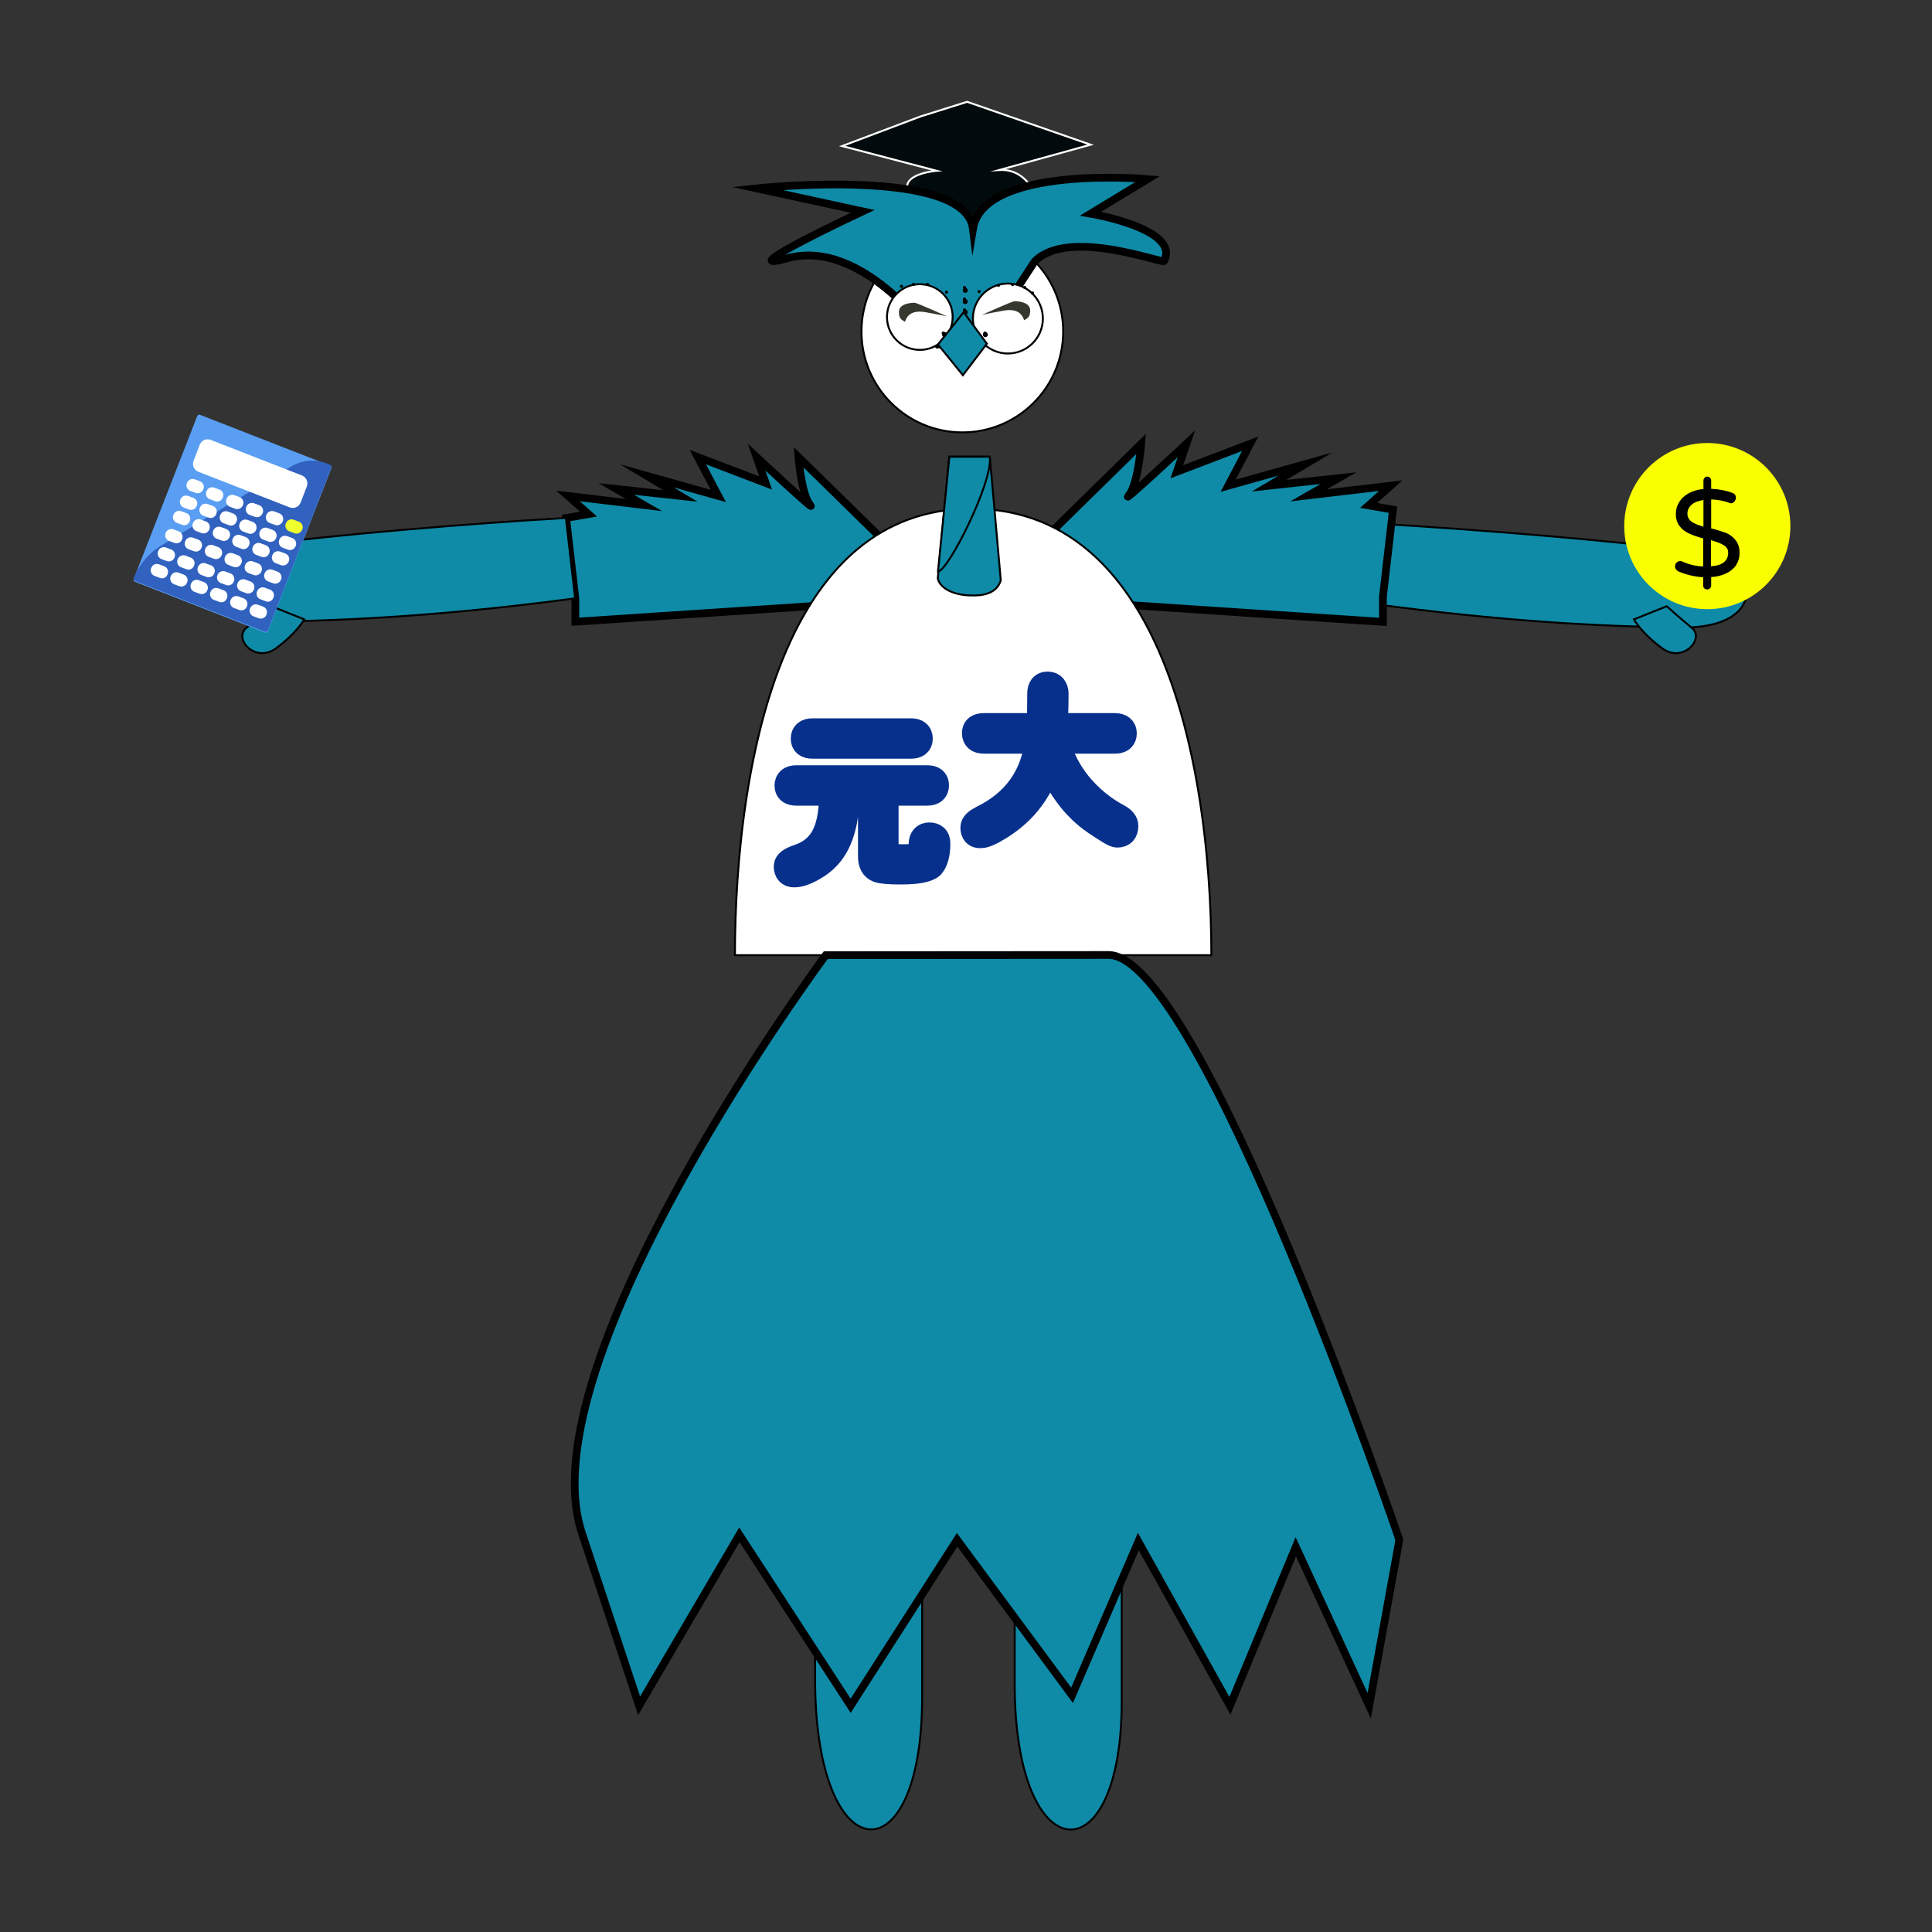 <?xml version="1.0" encoding="utf-8"?>
<!-- Generator: Adobe Illustrator 26.0.2, SVG Export Plug-In . SVG Version: 6.00 Build 0)  -->
<svg version="1.1" id="Layer_1" xmlns="http://www.w3.org/2000/svg" xmlns:xlink="http://www.w3.org/1999/xlink" x="0px" y="0px"
	 viewBox="0 0 1000 1000" style="enable-background:new 0 0 1000 1000;" xml:space="preserve">
<rect x="0" y="0" width="1000" height="1000" fill="#333333" stroke="none"/>
<style type="text/css">
	.st0{fill:#0F8BA8;stroke:#000000;stroke-miterlimit:10;}
	.st1{fill:#0F8BA8;stroke:#000000;stroke-width:4;stroke-miterlimit:10;}
	.st2{fill:#FFFFFF;stroke:#000000;stroke-linecap:round;stroke-linejoin:round;stroke-miterlimit:10;}
	.st3{fill:#FFFFFF;}
	.st4{fill:#010A0C;stroke:#FFFFFF;stroke-miterlimit:10;}
	.st5{fill:#FFFFFF;stroke:#000000;stroke-width:1;stroke-linecap:round;stroke-linejoin:round;stroke-miterlimit:10;}
	.st6{fill:#35382E;}
	.st7{fill:none;stroke:#000000;stroke-miterlimit:10;}
	.st8{stroke:#000000;stroke-miterlimit:10;}
	.st9{fill:#06308C;stroke:#06308C;stroke-width:14;stroke-miterlimit:10;}
	.st10{fill:#599EF3;}
	.st11{fill:#3162BF;}
	.st12{fill:#F0FF2E;}
	.st13{fill:#F9FF00;}
	.st14{display:none;}
	.st15{display:inline;}
	.st16{display:inline;fill:none;stroke:#000000;stroke-miterlimit:10;}
</style>
<g id="illustration">
	<path class="st0" d="M711.6,312.7c64.5,8.6,113.3,11.5,158.7,12.1s42.4-34.2,5.3-39.5c-37.1-5.3-114.5-11.5-162.2-14.2L711.6,312.7
		z"/>
	<path class="st1" d="M546.5,273.1l44.2-43.4c0,0-1.6,21-6.5,26.7c-4.9,5.8,29.9-26.7,29.9-26.7l-5,14.5l38-14.5l-11.4,21.7l40-11.2
		l-18.8,11.2l35.9-3.9l-15.5,8.9l42.5-5l-11.4,10.2l12.6,2.2l-5.2,45v13.1l-130.9-8.7l-33.1-5.2L546.5,273.1z"/>
	<path class="st1" d="M454.2,276.7l-40.9-40.1c0,0,1.5,19.4,6,24.7c4.5,5.3-27.7-24.7-27.7-24.7l4.7,13.4l-35.1-13.4l10.6,20.1
		l-37-10.4l17.4,10.4l-33.2-3.6l14.3,8.3l-39.3-4.7l10.6,9.4l-11.6,2l4.8,41.6v12.1l121.1-8l30.7-4.8L454.2,276.7z"/>
	<path class="st0" d="M845.7,320.6l17-6.8c0,0,6.1,5.5,13,11.2s-4.7,18.4-15.3,10.6C849.7,327.8,845.7,320.6,845.7,320.6z"/>
	<path class="st0" d="M292.9,268.1c-47.7,2.7-123.1,8.9-160.2,14.2c-37.1,5.3-40.1,40.1,5.3,39.5s95.2-3.5,159.7-12.1L292.9,268.1z"
		/>
	<path class="st0" d="M157.5,320.6l-17-6.8c0,0-6.1,5.5-13,11.2s4.7,18.4,15.3,10.6C153.5,327.8,157.5,320.6,157.5,320.6z"/>
	<path class="st0" d="M525.2,778.2v93.4c0,97.4,55.4,100.4,55.4,9V777.2L525.2,778.2z"/>
	<path class="st0" d="M421.9,772.9v96.3c0,100.4,55.4,103.5,55.4,9.3V771.9L421.9,772.9z"/>
	<path class="st2" d="M380.4,494.4c0-47.3,6-116.9,31.1-167.4c8.4-16.8,18.9-31.5,32-42.5c15.7-13.2,35.3-21.2,59.4-21.2
		c26.1,0,46.9,9.2,63.4,24.3c10.3,9.4,19,21.2,26.2,34.4C620,372.4,627,444.5,627,494.4H380.4L380.4,494.4z"/>
	<ellipse class="st3" cx="502.8" cy="298.7" rx="22" ry="16.3"/>
	<path class="st0" d="M491.4,236.4h20.9c0,0,4.3,47.5,5.7,64c-2.1,6.8-9.1,8-15.5,7.8c-8.2-0.1-15.9-3.3-17.1-8.8L491.4,236.4z"/>
	<path class="st0" d="M491.4,236.4h20.9c1.9,12.6-21.6,59.4-26.8,59.4L491.4,236.4z"/>
	<circle class="st2" cx="498.1" cy="171.6" r="52.2"/>
	<path class="st4" d="M476.4,60.3l-40.5,15.3l48.9,12.8c0,0-19.9,1.5-14.3,11.7c32.2,32.2,65.5,1.2,65.5,1.2s-4.6-14.1-18.8-13.3
		c47.3-13.1,47.3-13.1,47.3-13.1l-63.9-22.2L476.4,60.3z"/>
	<path class="st1" d="M391.6,97.5c0,0,108-11.6,112,20.9c5.5-33.3,90.4-25.7,90.4-25.7l-29.5,17.9c0,0,46.7,7.8,38,24.5
		c-0.8,1.5-49.8-17.5-67,0.3L508,177.5l-22.5,0.8c0,0-37.6-55.8-78.1-44.6c-31.3,8.7,39.1-24.3,39.1-24.3L391.6,97.5z"/>
	
		<ellipse transform="matrix(0.316 -0.949 0.949 0.316 200.112 607.889)" class="st5" cx="521.8" cy="165.1" rx="18.1" ry="18.1"/>
	<circle class="st2" cx="476.1" cy="164.1" r="17"/>
	<g>
		<circle id="leftBrow1_1_" cx="530.4" cy="148.8" r="0.8"/>
		<circle id="leftBrow4_1_" cx="506.8" cy="150.9" r="0.8"/>
		<circle id="leftBrow3_1_" cx="516.8" cy="147.7" r="0.8"/>
		<circle id="leftBrow0_1_" cx="534.4" cy="151.7" r="0.8"/>
		<circle id="leftBrow2_1_" cx="524.1" cy="147.3" r="0.8"/>
	</g>
	<g>
		<circle id="rightBrow1_1_" cx="466.6" cy="148.2" r="0.8"/>
		<circle id="rightBrow4_1_" cx="489.9" cy="151.2" r="0.8"/>
		<circle id="rightBrow3_1_" cx="480.1" cy="147.2" r="0.8"/>
		<circle id="rightBrow0_1_" cx="462.6" cy="151.9" r="0.8"/>
		<circle id="rightBrow2_1_" cx="472.8" cy="147.2" r="0.8"/>
	</g>
	<g>
		<circle id="Eye1" cx="499.5" cy="155.6" r="0.8"/>
		<circle id="Eye0" cx="499.5" cy="149.8" r="0.8"/>
		<circle id="Eye3" cx="499.5" cy="168.2" r="0.8"/>
		<circle id="rightEye0_00000081611257768153792440000006291407489736388532_" cx="488.8" cy="172.7" r="0.8"/>
		<circle id="rightEye1_00000042008315304097857240000008610243630418942911_" cx="494" cy="172.7" r="0.8"/>
		<circle id="Eye2" cx="499.5" cy="161.1" r="0.8"/>
		<circle id="Eye4" cx="499.5" cy="173.5" r="0.8"/>
		<circle id="leftEye0_00000004524606546506936050000004266365345592802738_" cx="509.9" cy="172.7" r="0.8"/>
		<circle id="leftEye1_00000160187646918699768190000017486383562574340286_" cx="505.1" cy="172.7" r="0.8"/>
	</g>
	<g>
		<circle id="Eye1_00000020364339390683758250000006559555728053628032_" cx="499.2" cy="154.8" r="0.8"/>
		<circle id="Eye0_00000155139215685294336890000012619826737531253689_" cx="499.2" cy="148.8" r="0.8"/>
		<circle id="Eye3_00000035491806058080377030000005696547873003789709_" cx="499.2" cy="167.7" r="0.8"/>
		<circle id="rightEye0_00000176753761161004479700000007247058655722088882_" cx="488.2" cy="172.4" r="0.8"/>
		<circle id="rightEye1_00000164486385875308376450000011540649575715265174_" cx="493.5" cy="172.4" r="0.8"/>
		<circle id="Eye2_00000057105910258195910870000017614515964939794587_" cx="499.2" cy="160.4" r="0.8"/>
		<circle id="Eye4_00000021799447803955048280000013849568676717484183_" cx="499.2" cy="173.2" r="0.8"/>
		<circle id="leftEye0_00000137810160921588989280000017315195943377107892_" cx="509.8" cy="172.4" r="0.8"/>
		<circle id="leftEye1_00000119080277420357358060000010874399258022514345_" cx="504.9" cy="172.4" r="0.8"/>
	</g>
	<path class="st6" d="M473.3,156.7c0,0-7.8-0.1-8,4.5c-0.2,4.5,2.3,4.5,2.9,5.3s0.5-6.8,10.9-4.9s11.2,2.2,11.2,2.2
		S474.4,156.6,473.3,156.7z"/>
	<path class="st6" d="M525.2,155.9c0,0,7.8-0.1,8,4.5c0.2,4.5-2.3,4.5-2.9,5.3s-0.5-6.8-10.9-4.9s-11.2,2.2-11.2,2.2
		S524.1,155.8,525.2,155.9z"/>
	<g>
		<circle id="nose1_00000006684749373908622000000016191641951720228239_" class="st7" cx="499.6" cy="156.1" r="0.8"/>
		<circle id="nose0_00000022545707968621264270000017413918354742073219_" class="st7" cx="499.6" cy="150.3" r="0.8"/>
		<circle id="nose3_00000065069542036135648760000017845787745490038917_" class="st7" cx="499.6" cy="168.7" r="0.8"/>
		<circle id="rightNose0_00000005225164740355467620000011868712767585962155_" class="st8" cx="488.9" cy="173.2" r="0.8"/>
		<circle id="rightNose1_00000004509038741366050990000009572962454979352499_" class="st8" cx="494.1" cy="173.2" r="0.8"/>
		<circle id="nose2_00000068676950634685763560000002227103371097740935_" class="st7" cx="499.6" cy="161.6" r="0.8"/>
		<circle id="nose4_00000026872080488193188870000012016461616692607163_" class="st7" cx="499.6" cy="174" r="0.8"/>
		<circle id="leftNose0_00000003100292247341161130000012550600210831956143_" class="st8" cx="510" cy="173.2" r="0.8"/>
		<circle id="leftNose1_00000168117134667346052700000008181593255620332983_" class="st8" cx="505.2" cy="173.2" r="0.8"/>
		<polygon class="st0" points="498.8,161.6 485.5,178.3 498.4,194.2 510.8,177.9 		"/>
	</g>
	<path class="st9" d="M407.5,448.4c0-0.9,0.5-1.6,1.4-2.3c1-0.7,2.4-1.4,4.5-2.1c6-2,10.4-5.5,13.2-10.6c2.9-5.1,4.4-12.9,4.4-23.4
		h-18.8c-2.9,0-4.3-1.1-4.3-3.4s1.4-3.5,4.3-3.5H480c2.8,0,4.2,1.1,4.2,3.4s-1.4,3.5-4.2,3.5h-21.9v30c0,1.9,0.7,3.1,2.2,3.5
		c1.3,0.3,3.8,0.5,7.5,0.5c4.5,0,7.2-0.5,8.1-1.6c0.9-0.9,1.3-2.8,1.4-5.5c0.1-2.8,1.4-4.2,3.7-4.2c1.3,0,2.2,0.3,2.9,0.9
		c0.6,0.6,1,1.5,1,2.9c0,5.2-1,9-2.9,11.3c-2.1,2-7.4,3-15.7,3c-6,0-9.9-0.3-11.7-1c-2.4-0.9-3.5-3.1-3.5-6.6v-33.1h-13.2l-0.1,3.8
		c-0.2,7.8-1.5,14.7-4,20.5c-2.3,5.5-5.9,9.9-10.7,13.1c-4.9,3.2-8.9,4.8-12,4.8C408.7,452.3,407.5,451,407.5,448.4z"/>
	<path class="st9" d="M416.3,382.3c0-2.3,1.4-3.5,4.3-3.5h51c2.8,0,4.2,1.2,4.2,3.5c0,2.2-1.4,3.4-4.2,3.4h-51
		C417.7,385.7,416.3,384.6,416.3,382.3z"/>
	<path class="st9" d="M504.1,428.3c0-0.8,0.4-1.5,1.1-2.2s1.8-1.4,3.3-2.2c17.2-8.4,26.9-22,29-40.8h-28.2c-1.5,0-2.6-0.3-3.3-0.9
		c-0.7-0.6-1.1-1.5-1.1-2.7s0.4-2.1,1.1-2.6s1.8-0.8,3.3-0.8h29c0.3-2.6,0.4-8.3,0.4-17.1c0-2.9,1.2-4.4,3.5-4.4
		c1.3,0,2.2,0.4,2.9,1.2c0.6,0.8,1,1.9,1,3.2c0,3.5-0.1,9.2-0.4,17.1H577c2.9,0,4.4,1.2,4.4,3.5c0,2.4-1.5,3.5-4.4,3.5h-30.5
		c2.1,8.4,5.9,16,11.5,23c5.7,7,12.7,12.8,21,17.2c2.1,1.2,3.2,2.6,3.2,4.2c0,2.8-1.3,4.2-3.9,4.2c-0.6,0-1.8-0.5-3.5-1.5
		s-4.2-2.6-7.6-4.9c-5.7-3.9-10.6-8.7-14.8-14.5c-4.4-6.1-7.5-12.1-9.3-18c-4.1,15.3-12.8,27-26,35.1c-4.4,2.7-7.5,4.1-9.4,4.1
		C505.3,432.2,504.1,430.9,504.1,428.3z"/>
	<path class="st1" d="M427.4,494.4c0,0-155.8,209.7-126.2,299.1c29.6,89.4,29.6,89.4,29.6,89.4l51.9-88.5l57.6,88.5l55.1-85.9
		l59.5,80.5l34.3-79.6l47.4,85l34.1-82.3l38,82.3l15.6-85.9c0,0-102.9-302.7-150.5-302.7C427.4,494.4,427.4,494.4,427.4,494.4z"/>
	<path class="st10" d="M171.5,242.4l-32.9,84.4c-0.2,0.5-0.8,0.8-1.4,0.6l-67.4-26.3c-0.5-0.2-0.8-0.8-0.6-1.4l32.9-84.4
		c0.2-0.5,0.8-0.8,1.4-0.6l67.4,26.3C171.5,241.2,171.8,241.9,171.5,242.4z"/>
	<path class="st11" d="M171.5,242l-32.9,84.4c-0.2,0.5-0.8,0.8-1.4,0.6l-67.4-26.3c-0.5-0.2-0.8-0.8-0.6-1.4l0,0
		c2.7-7,7.7-13,14.2-16.9l67.4-41c5.5-3.3,12.2-3.9,18.2-1.6l1.9,0.8C171.5,240.8,171.8,241.4,171.5,242z"/>
	<path class="st3" d="M158.8,251.8l-3.2,8.3c-0.9,2.3-3.4,3.4-5.7,2.5l-47.2-18.4c-2.3-0.9-3.4-3.4-2.5-5.7l3.2-8.3
		c0.9-2.3,3.4-3.4,5.7-2.5l47.2,18.4C158.6,247,159.7,249.6,158.8,251.8z"/>
	<path class="st3" d="M101.2,255.1l-2.7-1c-1.6-0.6-2.4-2.4-1.8-4l0.1-0.2c0.6-1.6,2.4-2.4,4-1.8l2.7,1c1.6,0.6,2.4,2.4,1.8,4
		l-0.1,0.2C104.5,255,102.8,255.7,101.2,255.1z"/>
	<path class="st3" d="M111.3,259.4l-2.7-1c-1.6-0.6-2.4-2.4-1.8-4l0.1-0.2c0.6-1.6,2.4-2.4,4-1.8l2.7,1c1.6,0.6,2.4,2.4,1.8,4
		l-0.1,0.2C114.7,259.2,112.9,260,111.3,259.4z"/>
	<path class="st3" d="M121.7,263.3l-2.7-1c-1.6-0.6-2.4-2.4-1.8-4l0.1-0.2c0.6-1.6,2.4-2.4,4-1.8l2.7,1c1.6,0.6,2.4,2.4,1.8,4
		l-0.1,0.2C125.1,263.1,123.3,263.9,121.7,263.3z"/>
	<path class="st3" d="M131.9,267.5l-2.7-1c-1.6-0.6-2.4-2.4-1.8-4l0.1-0.2c0.6-1.6,2.4-2.4,4-1.8l2.7,1c1.6,0.6,2.4,2.4,1.8,4
		l-0.1,0.2C135.2,267.4,133.4,268.1,131.9,267.5z"/>
	<path class="st3" d="M142.3,271.7l-2.7-1c-1.6-0.6-2.4-2.4-1.8-4l0.1-0.2c0.6-1.6,2.4-2.4,4-1.8l2.7,1c1.6,0.6,2.4,2.4,1.8,4
		l-0.1,0.2C145.6,271.5,143.8,272.3,142.3,271.7z"/>
	<path class="st12" d="M152.4,276l-2.7-1c-1.6-0.6-2.4-2.4-1.8-4l0.1-0.2c0.6-1.6,2.4-2.4,4-1.8l2.7,1c1.6,0.6,2.4,2.4,1.8,4
		l-0.1,0.2C155.7,275.8,154,276.6,152.4,276z"/>
	<path class="st3" d="M97.8,263.7l-2.7-1c-1.6-0.6-2.4-2.4-1.8-4l0.1-0.2c0.6-1.6,2.4-2.4,4-1.8l2.7,1c1.6,0.6,2.4,2.4,1.8,4
		l-0.1,0.2C101.2,263.5,99.4,264.3,97.8,263.7z"/>
	<path class="st3" d="M107.9,267.9l-2.7-1c-1.6-0.6-2.4-2.4-1.8-4l0.1-0.2c0.6-1.6,2.4-2.4,4-1.8l2.7,1c1.6,0.6,2.4,2.4,1.8,4
		l-0.1,0.2C111.3,267.8,109.5,268.5,107.9,267.9z"/>
	<path class="st3" d="M118.4,271.8l-2.7-1c-1.6-0.6-2.4-2.4-1.8-4l0.1-0.2c0.6-1.6,2.4-2.4,4-1.8l2.7,1c1.6,0.6,2.4,2.4,1.8,4
		l-0.1,0.2C121.8,271.7,120,272.5,118.4,271.8z"/>
	<path class="st3" d="M128.5,276.1l-2.7-1c-1.6-0.6-2.4-2.4-1.8-4l0.1-0.2c0.6-1.6,2.4-2.4,4-1.8l2.7,1c1.6,0.6,2.4,2.4,1.8,4
		l-0.1,0.2C131.9,275.9,130.1,276.7,128.5,276.1z"/>
	<path class="st3" d="M138.9,280.3l-2.7-1c-1.6-0.6-2.4-2.4-1.8-4l0.1-0.2c0.6-1.6,2.4-2.4,4-1.8l2.7,1c1.6,0.6,2.4,2.4,1.8,4
		l-0.1,0.2C142.3,280.1,140.5,280.9,138.9,280.3z"/>
	<path class="st3" d="M149,284.5l-2.7-1c-1.6-0.6-2.4-2.4-1.8-4l0.1-0.2c0.6-1.6,2.4-2.4,4-1.8l2.7,1c1.6,0.6,2.4,2.4,1.8,4
		l-0.1,0.2C152.4,284.3,150.6,285.1,149,284.5z"/>
	<path class="st3" d="M94.2,271.6l-2.7-1c-1.6-0.6-2.4-2.4-1.8-4l0.1-0.2c0.6-1.6,2.4-2.4,4-1.8l2.7,1c1.6,0.6,2.4,2.4,1.8,4
		l-0.1,0.2C97.6,271.5,95.8,272.3,94.2,271.6z"/>
	<path class="st3" d="M104.3,275.9l-2.7-1c-1.6-0.6-2.4-2.4-1.8-4l0.1-0.2c0.6-1.6,2.4-2.4,4-1.8l2.7,1c1.6,0.6,2.4,2.4,1.8,4
		l-0.1,0.2C107.7,275.7,105.9,276.5,104.3,275.9z"/>
	<path class="st3" d="M114.8,279.8l-2.7-1c-1.6-0.6-2.4-2.4-1.8-4l0.1-0.2c0.6-1.6,2.4-2.4,4-1.8l2.7,1c1.6,0.6,2.4,2.4,1.8,4
		l-0.1,0.2C118.1,279.6,116.4,280.4,114.8,279.8z"/>
	<path class="st3" d="M124.9,284l-2.7-1c-1.6-0.6-2.4-2.4-1.8-4l0.1-0.2c0.6-1.6,2.4-2.4,4-1.8l2.7,1c1.6,0.6,2.4,2.4,1.8,4
		l-0.1,0.2C128.3,283.9,126.5,284.7,124.9,284z"/>
	<path class="st3" d="M135.3,288.2l-2.7-1c-1.6-0.6-2.4-2.4-1.8-4l0.1-0.2c0.6-1.6,2.4-2.4,4-1.8l2.7,1c1.6,0.6,2.4,2.4,1.8,4
		l-0.1,0.2C138.7,288.1,136.9,288.8,135.3,288.2z"/>
	<path class="st3" d="M145.4,292.5l-2.7-1c-1.6-0.6-2.4-2.4-1.8-4l0.1-0.2c0.6-1.6,2.4-2.4,4-1.8l2.7,1c1.6,0.6,2.4,2.4,1.8,4
		l-0.1,0.2C148.8,292.3,147,293.1,145.4,292.5z"/>
	<path class="st3" d="M90.2,281l-2.7-1c-1.6-0.6-2.4-2.4-1.8-4l0.1-0.2c0.6-1.6,2.4-2.4,4-1.8l2.7,1c1.6,0.6,2.4,2.4,1.8,4l-0.1,0.2
		C93.6,280.9,91.8,281.6,90.2,281z"/>
	<path class="st3" d="M100.3,285.3l-2.7-1c-1.6-0.6-2.4-2.4-1.8-4l0.1-0.2c0.6-1.6,2.4-2.4,4-1.8l2.7,1c1.6,0.6,2.4,2.4,1.8,4
		l-0.1,0.2C103.7,285.1,101.9,285.9,100.3,285.3z"/>
	<path class="st3" d="M110.7,289.2l-2.7-1c-1.6-0.6-2.4-2.4-1.8-4l0.1-0.2c0.6-1.6,2.4-2.4,4-1.8l2.7,1c1.6,0.6,2.4,2.4,1.8,4
		l-0.1,0.2C114.1,289,112.3,289.8,110.7,289.2z"/>
	<path class="st3" d="M120.9,293.4l-2.7-1c-1.6-0.6-2.4-2.4-1.8-4l0.1-0.2c0.6-1.6,2.4-2.4,4-1.8l2.7,1c1.6,0.6,2.4,2.4,1.8,4
		l-0.1,0.2C124.2,293.3,122.4,294,120.9,293.4z"/>
	<path class="st3" d="M131.3,297.6l-2.7-1c-1.6-0.6-2.4-2.4-1.8-4l0.1-0.2c0.6-1.6,2.4-2.4,4-1.8l2.7,1c1.6,0.6,2.4,2.4,1.8,4
		l-0.1,0.2C134.6,297.4,132.8,298.2,131.3,297.6z"/>
	<path class="st3" d="M141.4,301.9l-2.7-1c-1.6-0.6-2.4-2.4-1.8-4l0.1-0.2c0.6-1.6,2.4-2.4,4-1.8l2.7,1c1.6,0.6,2.4,2.4,1.8,4
		l-0.1,0.2C144.7,301.7,143,302.5,141.4,301.9z"/>
	<path class="st3" d="M86.3,290.4l-2.7-1c-1.6-0.6-2.4-2.4-1.8-4l0.1-0.2c0.6-1.6,2.4-2.4,4-1.8l2.7,1c1.6,0.6,2.4,2.4,1.8,4
		l-0.1,0.2C89.7,290.2,87.9,291,86.3,290.4z"/>
	<path class="st3" d="M96.4,294.6l-2.7-1c-1.6-0.6-2.4-2.4-1.8-4l0.1-0.2c0.6-1.6,2.4-2.4,4-1.8l2.7,1c1.6,0.6,2.4,2.4,1.8,4
		l-0.1,0.2C99.8,294.5,98,295.3,96.4,294.6z"/>
	<path class="st3" d="M106.9,298.6l-2.7-1c-1.6-0.6-2.4-2.4-1.8-4l0.1-0.2c0.6-1.6,2.4-2.4,4-1.8l2.7,1c1.6,0.6,2.4,2.4,1.8,4
		l-0.1,0.2C110.3,298.4,108.5,299.2,106.9,298.6z"/>
	<path class="st3" d="M117,302.8l-2.7-1c-1.6-0.6-2.4-2.4-1.8-4l0.1-0.2c0.6-1.6,2.4-2.4,4-1.8l2.7,1c1.6,0.6,2.4,2.4,1.8,4L121,301
		C120.4,302.6,118.6,303.4,117,302.8z"/>
	<path class="st3" d="M127.4,307l-2.7-1c-1.6-0.6-2.4-2.4-1.8-4l0.1-0.2c0.6-1.6,2.4-2.4,4-1.8l2.7,1c1.6,0.6,2.4,2.4,1.8,4
		l-0.1,0.2C130.8,306.8,129,307.6,127.4,307z"/>
	<path class="st3" d="M137.5,311.2l-2.7-1c-1.6-0.6-2.4-2.4-1.8-4l0.1-0.2c0.6-1.6,2.4-2.4,4-1.8l2.7,1c1.6,0.6,2.4,2.4,1.8,4
		l-0.1,0.2C140.9,311.1,139.1,311.9,137.5,311.2z"/>
	<path class="st3" d="M82.7,299.1l-2.7-1c-1.6-0.6-2.4-2.4-1.8-4l0.1-0.2c0.6-1.6,2.4-2.4,4-1.8l2.7,1c1.6,0.6,2.4,2.4,1.8,4
		l-0.1,0.2C86.1,299,84.3,299.8,82.7,299.1z"/>
	<path class="st3" d="M92.8,303.4l-2.7-1c-1.6-0.6-2.4-2.4-1.8-4l0.1-0.2c0.6-1.6,2.4-2.4,4-1.8l2.7,1c1.6,0.6,2.4,2.4,1.8,4
		l-0.1,0.2C96.2,303.2,94.4,304,92.8,303.4z"/>
	<path class="st3" d="M103.3,307.3l-2.7-1c-1.6-0.6-2.4-2.4-1.8-4l0.1-0.2c0.6-1.6,2.4-2.4,4-1.8l2.7,1c1.6,0.6,2.4,2.4,1.8,4
		l-0.1,0.2C106.7,307.1,104.9,307.9,103.3,307.3z"/>
	<path class="st3" d="M113.4,311.5l-2.7-1c-1.6-0.6-2.4-2.4-1.8-4l0.1-0.2c0.6-1.6,2.4-2.4,4-1.8l2.7,1c1.6,0.6,2.4,2.4,1.8,4
		l-0.1,0.2C116.8,311.4,115,312.2,113.4,311.5z"/>
	<path class="st3" d="M123.8,315.7l-2.7-1c-1.6-0.6-2.4-2.4-1.8-4l0.1-0.2c0.6-1.6,2.4-2.4,4-1.8l2.7,1c1.6,0.6,2.4,2.4,1.8,4
		l-0.1,0.2C127.2,315.6,125.4,316.3,123.8,315.7z"/>
	<path class="st3" d="M133.9,320l-2.7-1c-1.6-0.6-2.4-2.4-1.8-4l0.1-0.2c0.6-1.6,2.4-2.4,4-1.8l2.7,1c1.6,0.6,2.4,2.4,1.8,4
		l-0.1,0.2C137.3,319.8,135.5,320.6,133.9,320z"/>
	<circle class="st13" cx="883.7" cy="272.3" r="43"/>
	<path d="M898.6,292.5c-1.2,1.8-3,3.3-5.2,4.3c-2.2,1.1-4.8,1.7-7.7,1.9v4.4c0,0.5-0.2,1-0.6,1.4c-0.4,0.4-0.9,0.6-1.5,0.6
		s-1-0.2-1.4-0.5c-0.4-0.4-0.6-0.8-0.6-1.4v-4.4c-4.5-0.3-8.7-1.3-12.8-3c-0.5-0.2-0.9-0.6-1.3-1.1c-0.4-0.5-0.5-1-0.5-1.6
		c0-0.8,0.3-1.4,0.8-1.9s1.1-0.8,1.9-0.8c0.5,0,0.9,0.1,1.2,0.3c3.4,1.5,7,2.4,10.7,2.5v-14.5c-2.9-0.8-5.3-1.6-7.2-2.5
		c-2.3-1-4-2.4-5.2-4.1s-1.8-3.7-1.8-5.9c0-2.2,0.5-4.3,1.7-6.2c1.1-1.9,2.8-3.5,5-4.7s4.7-1.9,7.6-2.2v-4.4c0-0.5,0.2-1,0.6-1.4
		c0.4-0.4,0.8-0.6,1.4-0.6c0.5,0,1,0.2,1.4,0.6c0.4,0.4,0.6,0.9,0.6,1.4v4.3c4.1,0.2,7.8,0.9,11,2.1c1.2,0.5,1.8,1.3,1.8,2.6
		c0,0.7-0.3,1.3-0.8,1.9s-1.1,0.9-1.8,0.9c-0.3,0-0.6-0.1-1-0.3c-2.8-1-5.9-1.6-9.2-1.7v15c2.9,0.7,5.4,1.5,7.6,2.3
		c2.2,0.9,3.9,2.3,5.2,4s1.9,3.9,1.9,6.5C900.4,288.6,899.8,290.6,898.6,292.5z"/>
	<path class="st13" d="M875.4,269.9c1.3,1,3.4,1.9,6.3,2.7v-13.8c-2.6,0.4-4.7,1.2-6.1,2.4c-1.4,1.2-2.2,2.8-2.2,4.6
		C873.4,267.5,874.1,268.9,875.4,269.9z"/>
	<path class="st13" d="M894.5,286c0-1.5-0.7-2.8-2.1-3.7c-1.4-0.9-3.6-1.8-6.8-2.7v13.5C891.6,292.7,894.5,290.3,894.5,286z"/>
</g>
<g id="skeleton_1_" class="st14">
	<circle id="rightShoulder" class="st15" cx="392.8" cy="294.3" r="8.2"/>
	<circle id="rightElbow" class="st15" cx="289.3" cy="294.4" r="8.2"/>
	
		<ellipse id="rightWrist" transform="matrix(0.923 -0.385 0.385 0.923 -106.009 71.567)" class="st15" cx="125.9" cy="300.8" rx="8.2" ry="8.2"/>
	<circle id="rightHip" class="st15" cx="443.1" cy="510.1" r="8.2"/>
	<circle id="rightKnee" class="st15" cx="449.5" cy="670.3" r="8.2"/>
	<circle id="rightAnkle" class="st15" cx="449.5" cy="878.3" r="8.2"/>
	<circle id="leftShoulder" class="st15" cx="605.7" cy="294.3" r="8.2"/>
	<circle id="leftElbow" class="st15" cx="710.1" cy="294" r="8.2"/>
	<circle id="leftWrist" class="st15" cx="873.5" cy="300.3" r="8.2"/>
	<circle id="leftHip" class="st15" cx="559.5" cy="509.3" r="8.2"/>
	<circle id="leftKnee" class="st15" cx="559.5" cy="670.3" r="8.2"/>
	<circle id="leftAnkle" class="st15" cx="559.5" cy="878.3" r="8.2"/>
	<polygon class="st16" points="392.7,294.6 443,510.4 559.4,509.6 605.6,294.6 	"/>
	<polyline class="st16" points="391.7,294.6 289,294.6 125.7,300.9 	"/>
	<polyline class="st16" points="607.1,294.2 710.3,294.2 873.6,300.6 	"/>
	<polyline class="st16" points="443,510.4 449.4,670.6 449.4,878.6 	"/>
	<polyline class="st16" points="559.4,509.6 559.4,670.6 559.4,878.6 	"/>
	<circle id="rightEye0" class="st15" cx="468.6" cy="160.2" r="0.8"/>
	<circle id="rightBrow1" class="st15" cx="466.4" cy="148.3" r="0.8"/>
	<circle id="rightBrow4" class="st15" cx="489.7" cy="151.3" r="0.8"/>
	<circle id="nose1" class="st15" cx="497.6" cy="161.2" r="0.8"/>
	<circle id="rightBrow3" class="st15" cx="479.9" cy="147.3" r="0.8"/>
	<circle id="rightEye1" class="st15" cx="473.8" cy="156.5" r="0.8"/>
	<circle id="rightBrow0" class="st15" cx="462.4" cy="152" r="0.8"/>
	<circle id="rightBrow2" class="st15" cx="472.6" cy="147.3" r="0.8"/>
	<circle id="rightEye5" class="st15" cx="473.8" cy="162.5" r="0.8"/>
	<circle id="rightEye2" class="st15" cx="480.1" cy="156.5" r="0.8"/>
	<circle id="rightEye3" class="st15" cx="485.3" cy="160.7" r="0.8"/>
	<circle id="nose0" class="st15" cx="497.6" cy="155.4" r="0.8"/>
	<circle id="nose3" class="st15" cx="497.6" cy="173.8" r="0.8"/>
	<circle id="rightNose0" class="st15" cx="486.9" cy="178.3" r="0.8"/>
	<circle id="rightMouthCorner" class="st15" cx="480.9" cy="200.4" r="0.8"/>
	<circle id="rightNose1" class="st15" cx="492.1" cy="178.3" r="0.8"/>
	<circle id="rightUpperLipTop0" class="st15" cx="487.8" cy="197" r="0.8"/>
	<circle id="nose2" class="st15" cx="497.6" cy="166.7" r="0.8"/>
	<circle id="nose4" class="st15" cx="497.6" cy="179.1" r="0.8"/>
	<circle id="upperLipTopMid" class="st15" cx="498.4" cy="196.8" r="0.8"/>
	<circle id="rightUpperLipTop1" class="st15" cx="494.3" cy="195.9" r="0.8"/>
	<path id="rightMiddleLip" class="st15" d="M484.5,199.9c0.4,0,0.8,0.4,0.8,0.8c0,0.4-0.4,0.8-0.8,0.8s-0.8-0.4-0.8-0.8
		S484.1,199.9,484.5,199.9z"/>
	<circle id="lowerLipBottomMid" class="st15" cx="498.4" cy="210" r="0.8"/>
	<circle id="upperLipBottomMid" class="st15" cx="498.4" cy="200.4" r="0.8"/>
	<circle id="lowerLipTopMid" class="st15" cx="498.4" cy="203.5" r="0.8"/>
	<circle id="rightUpperLipBottom1" class="st15" cx="494.5" cy="199.9" r="0.8"/>
	<circle id="rightLowerLipTop0" class="st15" cx="494.5" cy="202.8" r="0.8"/>
	<circle id="rightLowerLipBottom1" class="st15" cx="494.3" cy="209.5" r="0.8"/>
	<circle id="rightLowerLipBottom0" class="st15" cx="487.3" cy="206.7" r="0.8"/>
	<circle id="rightEye4" class="st15" cx="480.1" cy="161.7" r="0.8"/>
	<circle id="jawMid" class="st15" cx="498.4" cy="235.8" r="0.8"/>
	<circle id="rightJaw7" class="st15" cx="483.4" cy="232.6" r="0.8"/>
	<circle id="rightJaw6" class="st15" cx="473.4" cy="225.9" r="0.8"/>
	<circle id="rightJaw5" class="st15" cx="461.8" cy="213.4" r="0.8"/>
	<circle id="rightJaw4" class="st15" cx="455" cy="193.4" r="0.8"/>
	<circle id="rightJaw3" class="st15" cx="454.2" cy="171.7" r="0.8"/>
	<circle id="rightJaw2" class="st15" cx="454.2" cy="162.2" r="0.8"/>
	<circle id="rightJaw1" class="st15" cx="455" cy="150.5" r="0.8"/>
	<circle id="rightJaw0" class="st15" cx="457.5" cy="141.2" r="0.8"/>
	<circle id="topMid" class="st15" cx="498.6" cy="115.1" r="0.8"/>
	<circle id="leftTop0" class="st15" cx="518.3" cy="117.6" r="0.8"/>
	<circle id="leftTop1" class="st15" cx="530.9" cy="127.1" r="0.8"/>
	<circle id="leftEye0" class="st15" cx="528.2" cy="160.2" r="0.8"/>
	<circle id="leftBrow1" class="st15" cx="530.1" cy="148.7" r="0.8"/>
	<circle id="leftBrow4" class="st15" cx="506.5" cy="150.8" r="0.8"/>
	<circle id="leftBrow3" class="st15" cx="516.5" cy="147.6" r="0.8"/>
	<circle id="leftEye1" class="st15" cx="523" cy="156.5" r="0.8"/>
	<circle id="leftBrow0" class="st15" cx="534.1" cy="151.6" r="0.8"/>
	<circle id="leftBrow2" class="st15" cx="523.8" cy="147.2" r="0.8"/>
	<circle id="leftEye5" class="st15" cx="523" cy="162.5" r="0.8"/>
	<circle id="leftEye2" class="st15" cx="516.7" cy="156.5" r="0.8"/>
	<circle id="leftEye3" class="st15" cx="511.5" cy="160.7" r="0.8"/>
	<circle id="leftNose0" class="st15" cx="508" cy="178.3" r="0.8"/>
	<circle id="leftMouthCorner" class="st15" cx="515.9" cy="200.4" r="0.8"/>
	<circle id="leftNose1" class="st15" cx="503.2" cy="178.3" r="0.8"/>
	<circle id="leftUpperLipTop0" class="st15" cx="509" cy="197" r="0.8"/>
	<circle id="leftUpperLipTop1" class="st15" cx="502.6" cy="195.9" r="0.8"/>
	<path id="leftMiddleLip" class="st15" d="M512.3,199.9c0.4,0,0.8,0.4,0.8,0.8c0,0.4-0.4,0.8-0.8,0.8c-0.4,0-0.8-0.4-0.8-0.8
		S511.9,199.9,512.3,199.9z"/>
	<circle id="leftUpperLipBottom1" class="st15" cx="502.4" cy="199.9" r="0.8"/>
	<circle id="leftLowerLipTop0" class="st15" cx="502.4" cy="202.8" r="0.8"/>
	<circle id="leftLowerLipBottom1" class="st15" cx="502.6" cy="209.5" r="0.8"/>
	<circle id="leftLowerLipBottom0" class="st15" cx="509.5" cy="206.7" r="0.8"/>
	<circle id="leftEye4" class="st15" cx="516.7" cy="161.7" r="0.8"/>
	<circle id="leftJaw7" class="st15" cx="513.2" cy="233" r="0.8"/>
	<circle id="leftJaw6" class="st15" cx="523.2" cy="226.3" r="0.8"/>
	<circle id="leftJaw5" class="st15" cx="534.8" cy="213.7" r="0.8"/>
	<circle id="leftJaw4" class="st15" cx="541.6" cy="193.7" r="0.8"/>
	<circle id="leftJaw3" class="st15" cx="542.4" cy="172.1" r="0.8"/>
	<circle id="leftJaw2" class="st15" cx="542.4" cy="162.5" r="0.8"/>
	<circle id="leftJaw1" class="st15" cx="541.6" cy="150.8" r="0.8"/>
	<circle id="leftJaw0" class="st15" cx="539.1" cy="141.6" r="0.8"/>
	<polyline class="st16" points="498.4,115.1 478.6,117.6 466.1,127.1 457.5,141.2 455,150.5 454.2,162.2 454.2,171.7 455,193.4 
		461.8,213.4 473.4,225.9 483.4,232.6 498.4,235.8 513.2,233 523.2,226.3 534.8,213.7 541.6,193.7 542.4,172.1 542.4,162.5 
		541.6,150.8 539.1,141.6 530.9,127.1 518.3,117.6 498.4,115.1 	"/>
	<polyline class="st16" points="462.4,152 466.4,148.3 472.6,147.3 479.9,147.3 489.7,151.3 	"/>
	<polygon class="st16" points="468.6,160.2 473.8,156.5 480.1,156.5 485.3,160.7 480.1,161.7 473.8,162.5 	"/>
	<polyline class="st16" points="486.9,178.3 492.1,178.3 497.6,179.1 497.6,173.8 497.6,166.7 497.6,161.2 497.6,155.4 	"/>
	<polyline class="st16" points="533.9,151.6 529.9,148.7 523.6,147.2 516.3,147.6 506.3,150.8 	"/>
	<polygon class="st16" points="528,160.2 522.7,156.5 516.4,156.5 511.3,160.7 516.4,161.7 522.7,162.5 	"/>
	<polyline class="st16" points="508,178.3 503,178.3 497.6,179.1 	"/>
	<polygon class="st16" points="480.9,200.4 487.8,197 494.3,195.9 498.4,196.8 502.6,195.9 509,197 515.9,200.4 509.5,206.7 
		502.4,209.5 498.4,210 494.3,209.5 487.3,206.7 	"/>
	<polyline class="st16" points="480.9,200.4 484.5,200.7 494.5,199.9 498.4,200.4 502.4,199.9 512.3,200.7 515.9,200.4 	"/>
	<polyline class="st16" points="480.9,200.4 484.5,200.7 494.5,202.8 498.4,203.6 502.4,202.8 512.3,200.7 515.9,200.4 	"/>
	<circle id="rightTop0" class="st15" cx="478.7" cy="117.6" r="0.8"/>
	<circle id="rightTop1" class="st15" cx="466.1" cy="127.1" r="0.8"/>
</g>
</svg>
